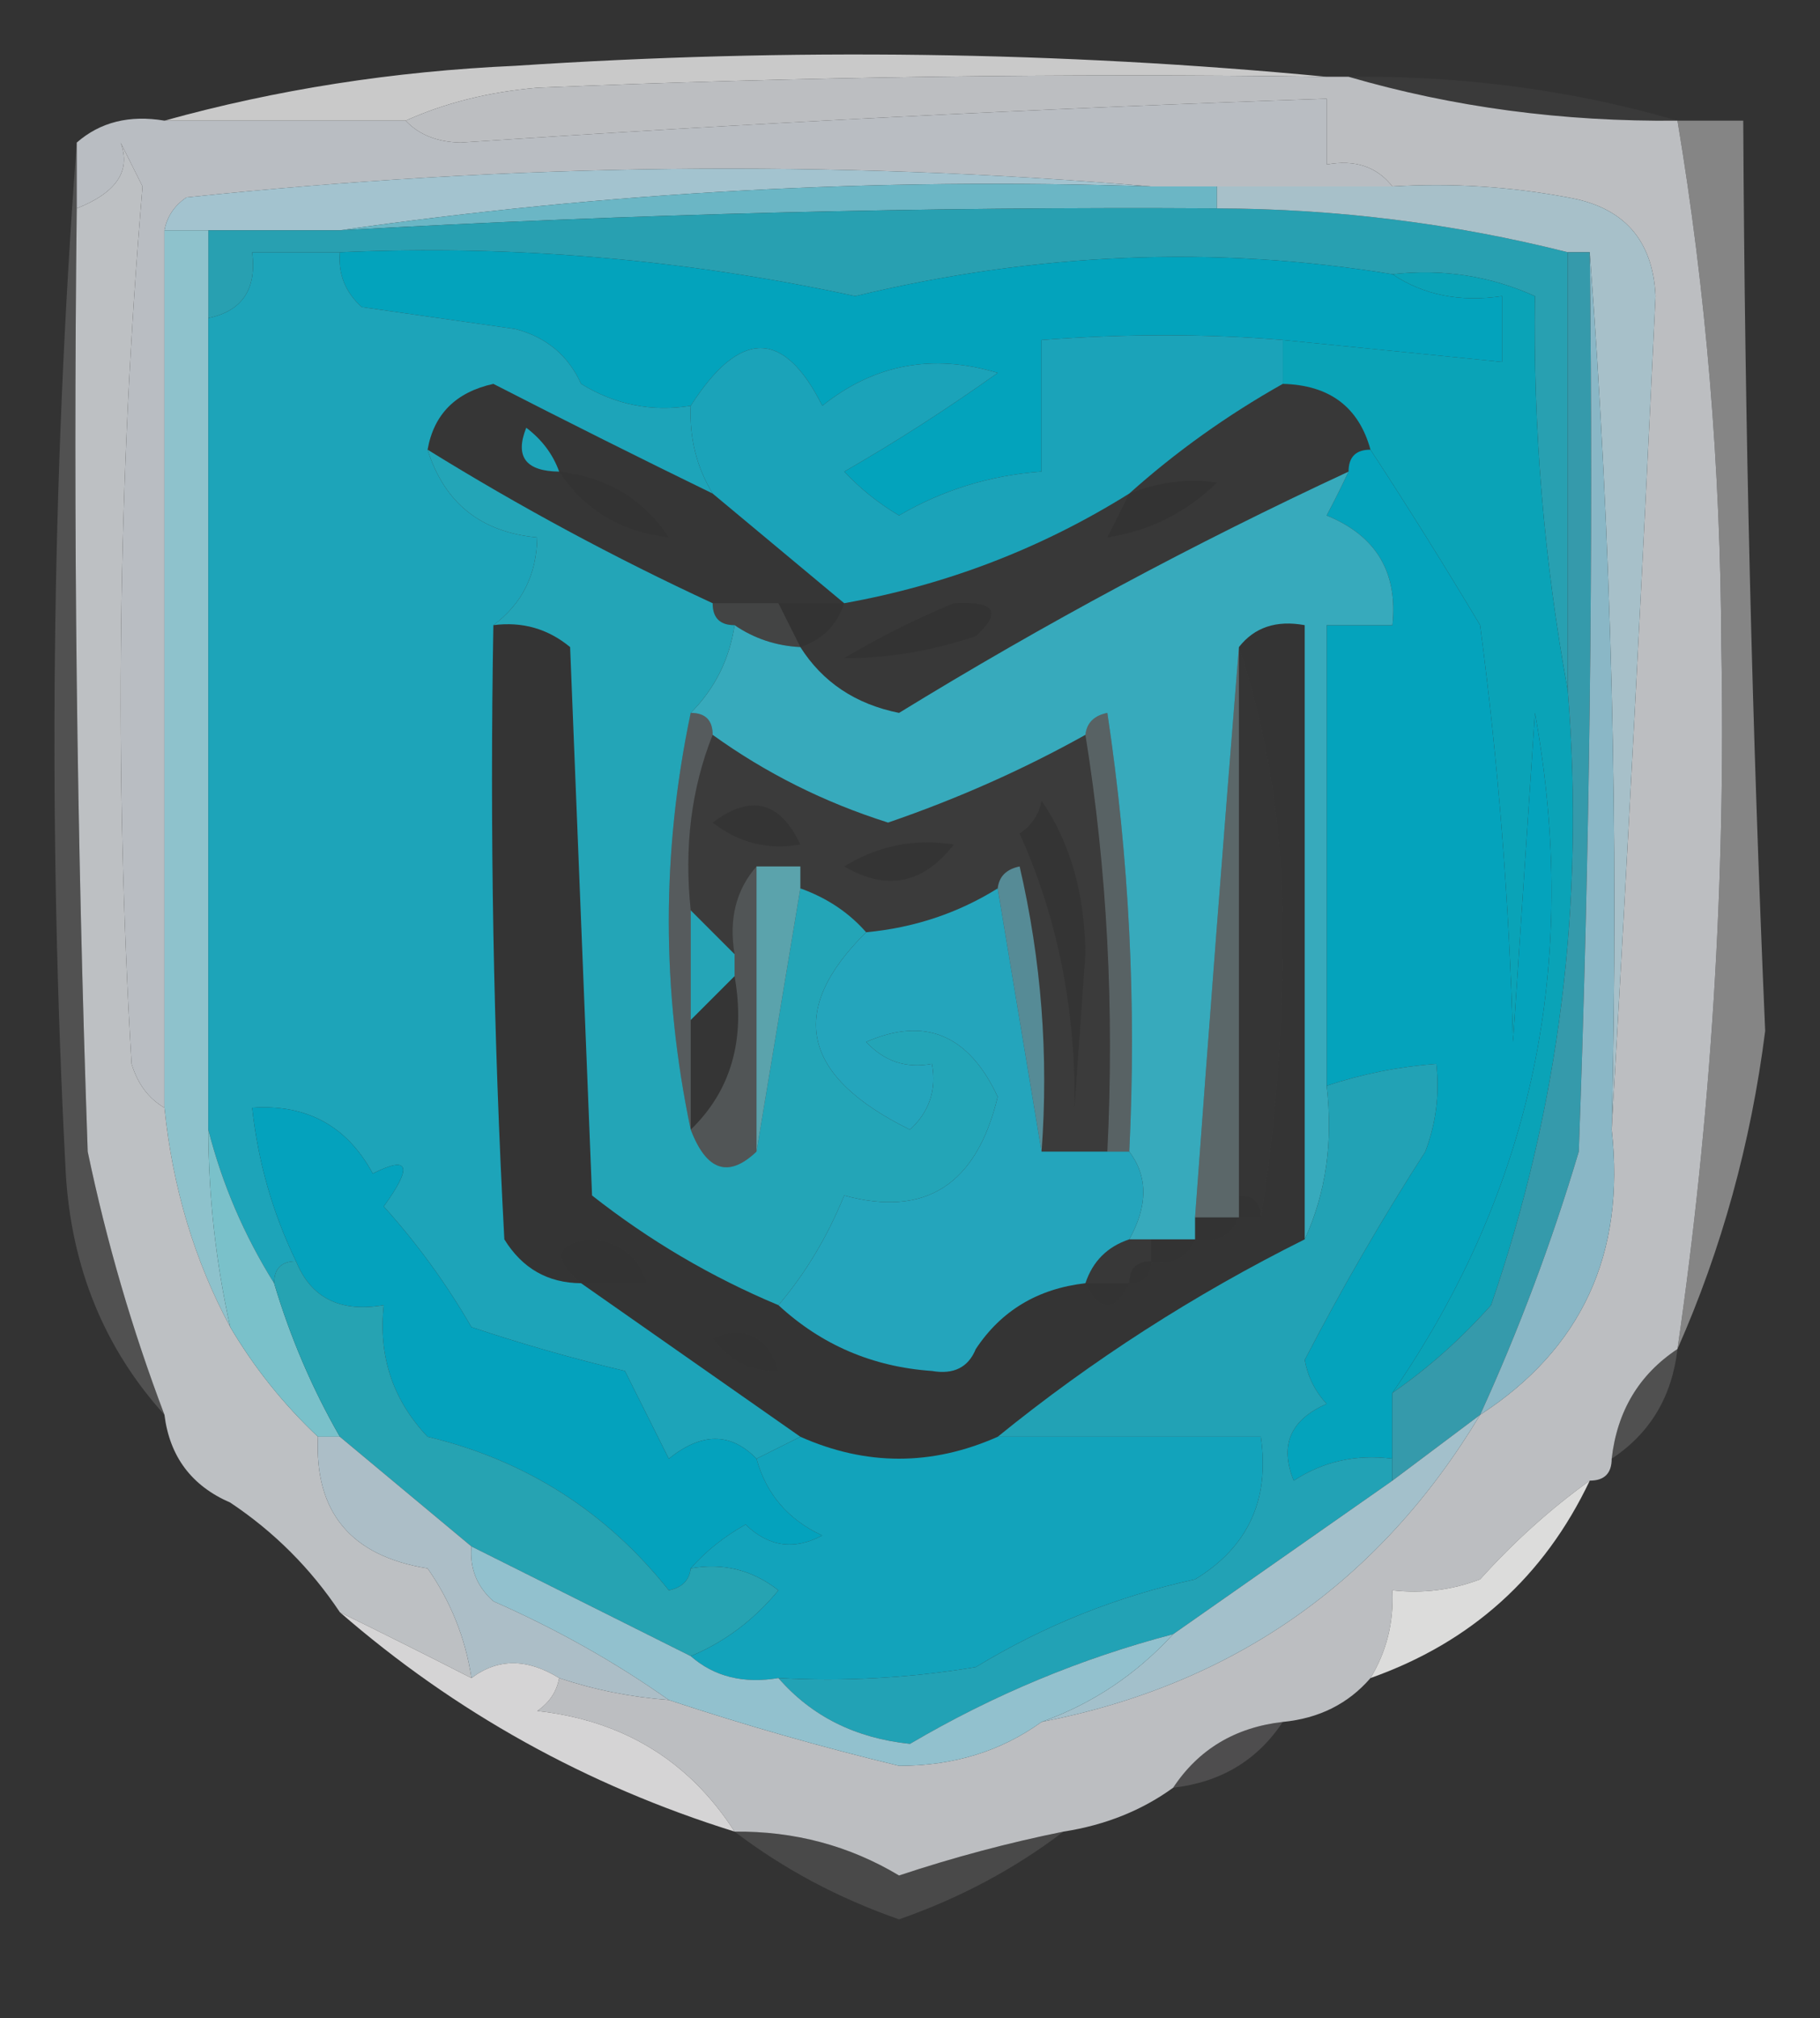 <?xml version="1.0" encoding="UTF-8"?>
<!DOCTYPE svg PUBLIC "-//W3C//DTD SVG 1.1//EN" "http://www.w3.org/Graphics/SVG/1.1/DTD/svg11.dtd">
<svg xmlns="http://www.w3.org/2000/svg" version="1.1" width="83px" height="92px" style="shape-rendering:geometricPrecision; text-rendering:geometricPrecision; image-rendering:optimizeQuality; fill-rule:evenodd; clip-rule:evenodd" xmlns:xlink="http://www.w3.org/1999/xlink">
<rect width="100%" height="100%" fill="#333333" stroke="none"/>
<g><path style="opacity:0.039" fill="#f3f3f3" d="M 61.5,3.5 C 66.731,3.444 71.731,4.111 76.5,5.5C 71.269,5.556 66.269,4.889 61.5,3.5 Z"/></g>
<g><path style="opacity:0.859" fill="#e2e1e1" d="M 60.5,3.5 C 48.495,3.333 36.495,3.5 24.5,4C 22.292,4.191 20.292,4.691 18.5,5.5C 14.833,5.5 11.167,5.5 7.5,5.5C 12.602,4.082 17.936,3.249 23.5,3C 36.007,2.173 48.34,2.34 60.5,3.5 Z"/></g>
<g><path style="opacity:0.004" fill="#fefffe" d="M -0.5,5.5 C 0.833,6.167 0.833,6.167 -0.5,5.5 Z"/></g>
<g><path style="opacity:1" fill="#b9bdc2" d="M 63.5,8.5 C 60.833,8.5 58.167,8.5 55.5,8.5C 54.5,8.5 53.5,8.5 52.5,8.5C 37.982,7.271 23.315,7.438 8.5,9C 7.944,9.383 7.611,9.883 7.5,10.5C 7.5,23.833 7.5,37.167 7.5,50.5C 6.778,50.083 6.278,49.416 6,48.5C 5.203,35.14 5.369,21.807 6.5,8.5C 6.167,7.833 5.833,7.167 5.5,6.5C 5.984,7.781 5.317,8.781 3.5,9.5C 3.5,8.5 3.5,7.5 3.5,6.5C 4.568,5.566 5.901,5.232 7.5,5.5C 11.167,5.5 14.833,5.5 18.5,5.5C 19.097,6.139 19.93,6.472 21,6.5C 34.15,5.616 47.317,4.949 60.5,4.5C 60.5,5.5 60.5,6.5 60.5,7.5C 61.791,7.263 62.791,7.596 63.5,8.5 Z"/></g>
<g><path style="opacity:1" fill="#a3c3cf" d="M 52.5,8.5 C 39.953,8.085 27.62,8.752 15.5,10.5C 13.5,10.5 11.5,10.5 9.5,10.5C 8.833,10.5 8.167,10.5 7.5,10.5C 7.611,9.883 7.944,9.383 8.5,9C 23.315,7.438 37.982,7.271 52.5,8.5 Z"/></g>
<g><path style="opacity:0.453" fill="#e8e7e9" d="M 76.5,5.5 C 77.5,5.5 78.5,5.5 79.5,5.5C 79.57,19.451 79.904,33.284 80.5,47C 79.852,52.1 78.519,56.933 76.5,61.5C 78.036,50.917 78.702,40.251 78.5,29.5C 78.468,21.267 77.801,13.267 76.5,5.5 Z"/></g>
<g><path style="opacity:1" fill="#6bb6c5" d="M 52.5,8.5 C 53.5,8.5 54.5,8.5 55.5,8.5C 55.5,8.833 55.5,9.167 55.5,9.5C 42.153,9.42 28.82,9.753 15.5,10.5C 27.62,8.752 39.953,8.085 52.5,8.5 Z"/></g>
<g><path style="opacity:1" fill="#28a0b1" d="M 55.5,9.5 C 60.956,9.518 66.289,10.185 71.5,11.5C 71.5,18.167 71.5,24.833 71.5,31.5C 70.415,25.563 69.915,19.563 70,13.5C 67.959,12.577 65.793,12.244 63.5,12.5C 55.422,11.178 47.256,11.512 39,13.5C 31.265,11.818 23.431,11.152 15.5,11.5C 14.167,11.5 12.833,11.5 11.5,11.5C 11.715,13.179 11.048,14.179 9.5,14.5C 9.5,13.167 9.5,11.833 9.5,10.5C 11.5,10.5 13.5,10.5 15.5,10.5C 28.82,9.753 42.153,9.42 55.5,9.5 Z"/></g>
<g><path style="opacity:1" fill="#03a3bc" d="M 15.5,11.5 C 23.431,11.152 31.265,11.818 39,13.5C 47.256,11.512 55.422,11.178 63.5,12.5C 64.919,13.451 66.585,13.784 68.5,13.5C 68.5,14.5 68.5,15.5 68.5,16.5C 65.167,16.167 61.833,15.833 58.5,15.5C 54.983,15.213 51.316,15.213 47.5,15.5C 47.5,17.5 47.5,19.5 47.5,21.5C 45.173,21.665 43.007,22.331 41,23.5C 40.075,22.953 39.242,22.287 38.5,21.5C 40.861,20.142 43.194,18.642 45.5,17C 42.534,16.105 39.867,16.605 37.5,18.5C 35.745,14.994 33.745,14.994 31.5,18.5C 29.712,18.785 28.045,18.452 26.5,17.5C 25.91,16.201 24.91,15.368 23.5,15C 21.167,14.667 18.833,14.333 16.5,14C 15.748,13.329 15.414,12.496 15.5,11.5 Z"/></g>
<g><path style="opacity:1" fill="#0aa3b7" d="M 63.5,12.5 C 65.793,12.244 67.959,12.577 70,13.5C 69.915,19.563 70.415,25.563 71.5,31.5C 72.283,41.116 71.117,50.449 68,59.5C 66.629,61.041 65.129,62.375 63.5,63.5C 69.899,54.216 72.066,43.882 70,32.5C 69.667,37.5 69.333,42.5 69,47.5C 68.831,41.141 68.331,34.807 67.5,28.5C 65.835,25.716 64.169,23.049 62.5,20.5C 61.965,18.554 60.632,17.554 58.5,17.5C 58.5,16.833 58.5,16.167 58.5,15.5C 61.833,15.833 65.167,16.167 68.5,16.5C 68.5,15.5 68.5,14.5 68.5,13.5C 66.585,13.784 64.919,13.451 63.5,12.5 Z"/></g>
<g><path style="opacity:1" fill="#bcbec1" d="M 60.5,3.5 C 60.833,3.5 61.167,3.5 61.5,3.5C 66.269,4.889 71.269,5.556 76.5,5.5C 77.801,13.267 78.468,21.267 78.5,29.5C 78.702,40.251 78.036,50.917 76.5,61.5C 74.75,62.659 73.75,64.326 73.5,66.5C 73.5,67.167 73.167,67.5 72.5,67.5C 70.704,68.793 69.037,70.293 67.5,72C 66.207,72.49 64.873,72.657 63.5,72.5C 63.567,73.959 63.234,75.292 62.5,76.5C 61.486,77.674 60.153,78.34 58.5,78.5C 56.326,78.75 54.659,79.75 53.5,81.5C 52.07,82.537 50.403,83.204 48.5,83.5C 45.972,84.011 43.472,84.678 41,85.5C 38.73,84.14 36.23,83.473 33.5,83.5C 31.418,80.267 28.418,78.433 24.5,78C 25.056,77.617 25.389,77.117 25.5,76.5C 27.117,77.038 28.784,77.371 30.5,77.5C 33.959,78.646 37.459,79.646 41,80.5C 43.484,80.503 45.651,79.837 47.5,78.5C 56.246,76.794 62.913,72.128 67.5,64.5C 72.133,61.493 74.133,57.159 73.5,51.5C 74.223,38.988 74.89,26.322 75.5,13.5C 75.38,10.937 74.047,9.436 71.5,9C 68.854,8.503 66.187,8.336 63.5,8.5C 62.791,7.596 61.791,7.263 60.5,7.5C 60.5,6.5 60.5,5.5 60.5,4.5C 47.317,4.949 34.15,5.616 21,6.5C 19.93,6.472 19.097,6.139 18.5,5.5C 20.292,4.691 22.292,4.191 24.5,4C 36.495,3.5 48.495,3.333 60.5,3.5 Z"/></g>
<g><path style="opacity:1" fill="#1ba3b9" d="M 58.5,15.5 C 58.5,16.167 58.5,16.833 58.5,17.5C 55.953,18.934 53.62,20.6 51.5,22.5C 47.503,24.997 43.17,26.663 38.5,27.5C 36.5,25.833 34.5,24.167 32.5,22.5C 31.766,21.292 31.433,19.959 31.5,18.5C 33.745,14.994 35.745,14.994 37.5,18.5C 39.867,16.605 42.534,16.105 45.5,17C 43.194,18.642 40.861,20.142 38.5,21.5C 39.242,22.287 40.075,22.953 41,23.5C 43.007,22.331 45.173,21.665 47.5,21.5C 47.5,19.5 47.5,17.5 47.5,15.5C 51.316,15.213 54.983,15.213 58.5,15.5 Z"/></g>
<g><path style="opacity:1" fill="#a7c0c9" d="M 55.5,9.5 C 55.5,9.167 55.5,8.833 55.5,8.5C 58.167,8.5 60.833,8.5 63.5,8.5C 66.187,8.336 68.854,8.503 71.5,9C 74.047,9.436 75.38,10.937 75.5,13.5C 74.89,26.322 74.223,38.988 73.5,51.5C 73.829,37.989 73.496,24.656 72.5,11.5C 72.167,11.5 71.833,11.5 71.5,11.5C 66.289,10.185 60.956,9.518 55.5,9.5 Z"/></g>
<g><path style="opacity:1" fill="#8ec2cc" d="M 7.5,10.5 C 8.167,10.5 8.833,10.5 9.5,10.5C 9.5,11.833 9.5,13.167 9.5,14.5C 9.5,26.833 9.5,39.167 9.5,51.5C 9.508,54.545 9.841,57.545 10.5,60.5C 8.87,57.47 7.87,54.137 7.5,50.5C 7.5,37.167 7.5,23.833 7.5,10.5 Z"/></g>
<g><path style="opacity:1" fill="#1da4b9" d="M 15.5,11.5 C 15.414,12.496 15.748,13.329 16.5,14C 18.833,14.333 21.167,14.667 23.5,15C 24.91,15.368 25.91,16.201 26.5,17.5C 28.045,18.452 29.712,18.785 31.5,18.5C 31.433,19.959 31.766,21.292 32.5,22.5C 29.2,20.892 25.867,19.226 22.5,17.5C 20.787,17.879 19.787,18.879 19.5,20.5C 20.265,22.929 21.931,24.262 24.5,24.5C 24.473,26.199 23.806,27.533 22.5,28.5C 22.334,37.839 22.5,47.173 23,56.5C 23.816,57.823 24.983,58.489 26.5,58.5C 29.833,60.833 33.167,63.167 36.5,65.5C 35.833,65.833 35.167,66.167 34.5,66.5C 33.328,65.295 31.995,65.295 30.5,66.5C 29.833,65.167 29.167,63.833 28.5,62.5C 26.146,61.94 23.813,61.273 21.5,60.5C 20.36,58.527 19.027,56.693 17.5,55C 18.833,53.16 18.666,52.66 17,53.5C 15.826,51.329 13.993,50.329 11.5,50.5C 11.767,52.965 12.434,55.299 13.5,57.5C 12.833,57.5 12.5,57.833 12.5,58.5C 11.131,56.309 10.131,53.975 9.5,51.5C 9.5,39.167 9.5,26.833 9.5,14.5C 11.048,14.179 11.715,13.179 11.5,11.5C 12.833,11.5 14.167,11.5 15.5,11.5 Z M 25.5,21.5 C 23.972,21.483 23.472,20.816 24,19.5C 24.717,20.044 25.217,20.711 25.5,21.5 Z"/></g>
<g><path style="opacity:0.018" fill="#e4f2f4" d="M 32.5,22.5 C 34.5,24.167 36.5,25.833 38.5,27.5C 37.5,27.5 36.5,27.5 35.5,27.5C 34.486,26.326 33.153,25.66 31.5,25.5C 31.833,26.167 32.167,26.833 32.5,27.5C 28.034,25.433 23.701,23.1 19.5,20.5C 19.787,18.879 20.787,17.879 22.5,17.5C 25.867,19.226 29.2,20.892 32.5,22.5 Z M 25.5,21.5 C 25.217,20.711 24.717,20.044 24,19.5C 23.472,20.816 23.972,21.483 25.5,21.5 Z M 25.5,21.5 C 27.674,21.75 29.341,22.75 30.5,24.5C 28.326,24.25 26.659,23.25 25.5,21.5 Z M 31.5,25.5 C 33.153,25.66 34.486,26.326 35.5,27.5C 34.5,27.5 33.5,27.5 32.5,27.5C 32.167,26.833 31.833,26.167 31.5,25.5 Z"/></g>
<g><path style="opacity:1" fill="#04a3bc" d="M 62.5,20.5 C 64.169,23.049 65.835,25.716 67.5,28.5C 68.331,34.807 68.831,41.141 69,47.5C 69.333,42.5 69.667,37.5 70,32.5C 72.066,43.882 69.899,54.216 63.5,63.5C 63.5,64.5 63.5,65.5 63.5,66.5C 61.856,66.287 60.356,66.62 59,67.5C 58.342,65.892 58.842,64.725 60.5,64C 59.978,63.439 59.645,62.772 59.5,62C 61.187,58.743 63.021,55.576 65,52.5C 65.49,51.207 65.657,49.873 65.5,48.5C 63.784,48.629 62.117,48.962 60.5,49.5C 60.5,42.5 60.5,35.5 60.5,28.5C 61.5,28.5 62.5,28.5 63.5,28.5C 63.756,26.088 62.756,24.421 60.5,23.5C 60.863,22.817 61.196,22.15 61.5,21.5C 61.5,20.833 61.833,20.5 62.5,20.5 Z"/></g>
<g><path style="opacity:0.027" fill="#e5f2f5" d="M 58.5,17.5 C 60.632,17.554 61.965,18.554 62.5,20.5C 61.833,20.5 61.5,20.833 61.5,21.5C 54.435,24.782 47.601,28.449 41,32.5C 39.019,32.102 37.519,31.102 36.5,29.5C 37.5,29.167 38.167,28.5 38.5,27.5C 43.17,26.663 47.503,24.997 51.5,22.5C 53.62,20.6 55.953,18.934 58.5,17.5 Z M 50.5,24.5 C 50.833,23.833 51.167,23.167 51.5,22.5C 52.847,21.972 54.181,21.805 55.5,22C 54.09,23.372 52.423,24.205 50.5,24.5 Z M 43.5,27.5 C 45.379,27.393 45.712,27.893 44.5,29C 42.471,29.681 40.471,30.014 38.5,30C 40.175,29.015 41.842,28.181 43.5,27.5 Z"/></g>
<g><path style="opacity:0.094" fill="#e0eff1" d="M 32.5,27.5 C 33.5,27.5 34.5,27.5 35.5,27.5C 35.833,28.167 36.167,28.833 36.5,29.5C 35.391,29.443 34.391,29.11 33.5,28.5C 32.833,28.5 32.5,28.167 32.5,27.5 Z"/></g>
<g><path style="opacity:1" fill="#37aabc" d="M 61.5,21.5 C 61.196,22.15 60.863,22.817 60.5,23.5C 62.756,24.421 63.756,26.088 63.5,28.5C 62.5,28.5 61.5,28.5 60.5,28.5C 60.5,35.5 60.5,42.5 60.5,49.5C 60.802,52.059 60.468,54.393 59.5,56.5C 59.5,47.167 59.5,37.833 59.5,28.5C 58.209,28.263 57.209,28.596 56.5,29.5C 55.807,38.068 55.14,46.734 54.5,55.5C 54.5,55.833 54.5,56.167 54.5,56.5C 53.833,56.5 53.167,56.5 52.5,56.5C 52.167,56.5 51.833,56.5 51.5,56.5C 52.354,54.965 52.354,53.632 51.5,52.5C 51.83,45.8 51.497,39.133 50.5,32.5C 49.893,32.624 49.56,32.957 49.5,33.5C 46.665,35.082 43.665,36.415 40.5,37.5C 37.594,36.582 34.928,35.248 32.5,33.5C 32.5,32.833 32.167,32.5 31.5,32.5C 32.6,31.395 33.267,30.062 33.5,28.5C 34.391,29.11 35.391,29.443 36.5,29.5C 37.519,31.102 39.019,32.102 41,32.5C 47.601,28.449 54.435,24.782 61.5,21.5 Z"/></g>
<g><path style="opacity:0.158" fill="#f3f3f3" d="M 3.5,6.5 C 3.5,7.5 3.5,8.5 3.5,9.5C 3.333,23.837 3.5,38.17 4,52.5C 4.862,56.62 6.029,60.62 7.5,64.5C 4.759,61.466 3.259,57.799 3,53.5C 2.172,37.661 2.339,21.995 3.5,6.5 Z"/></g>
<g><path style="opacity:1" fill="#bdc0c3" d="M 7.5,50.5 C 7.87,54.137 8.87,57.47 10.5,60.5C 11.593,62.349 12.926,64.016 14.5,65.5C 14.337,68.94 16.004,70.94 19.5,71.5C 20.562,73.022 21.229,74.688 21.5,76.5C 19.483,75.471 17.483,74.471 15.5,73.5C 14.167,71.5 12.5,69.833 10.5,68.5C 8.738,67.738 7.738,66.404 7.5,64.5C 6.029,60.62 4.862,56.62 4,52.5C 3.5,38.17 3.333,23.837 3.5,9.5C 5.317,8.781 5.984,7.781 5.5,6.5C 5.833,7.167 6.167,7.833 6.5,8.5C 5.369,21.807 5.203,35.14 6,48.5C 6.278,49.416 6.778,50.083 7.5,50.5 Z"/></g>
<g><path style="opacity:1" fill="#23a5b7" d="M 19.5,20.5 C 23.701,23.1 28.034,25.433 32.5,27.5C 32.5,28.167 32.833,28.5 33.5,28.5C 33.267,30.062 32.6,31.395 31.5,32.5C 30.167,38.833 30.167,45.167 31.5,51.5C 32.221,53.382 33.221,53.715 34.5,52.5C 35.167,48.5 35.833,44.5 36.5,40.5C 37.709,40.932 38.709,41.599 39.5,42.5C 35.887,46.068 36.553,49.068 41.5,51.5C 42.386,50.675 42.719,49.675 42.5,48.5C 41.325,48.719 40.325,48.386 39.5,47.5C 42.177,46.33 44.177,47.163 45.5,50C 44.539,54.01 42.206,55.51 38.5,54.5C 37.725,56.396 36.725,58.063 35.5,59.5C 32.447,58.223 29.614,56.556 27,54.5C 26.667,46.167 26.333,37.833 26,29.5C 24.989,28.663 23.822,28.33 22.5,28.5C 23.806,27.533 24.473,26.199 24.5,24.5C 21.931,24.262 20.265,22.929 19.5,20.5 Z M 31.5,41.5 C 32.167,42.167 32.833,42.833 33.5,43.5C 33.5,43.833 33.5,44.167 33.5,44.5C 32.833,45.167 32.167,45.833 31.5,46.5C 31.5,44.833 31.5,43.167 31.5,41.5 Z"/></g>
<g><path style="opacity:1" fill="#04a2bd" d="M 34.5,66.5 C 34.944,68.113 35.944,69.28 37.5,70C 36.216,70.684 35.05,70.517 34,69.5C 33.005,70.066 32.172,70.733 31.5,71.5C 31.44,72.043 31.107,72.376 30.5,72.5C 27.639,68.903 23.972,66.569 19.5,65.5C 17.914,63.827 17.247,61.827 17.5,59.5C 15.517,59.843 14.183,59.176 13.5,57.5C 12.434,55.299 11.767,52.965 11.5,50.5C 13.993,50.329 15.826,51.329 17,53.5C 18.666,52.66 18.833,53.16 17.5,55C 19.027,56.693 20.36,58.527 21.5,60.5C 23.813,61.273 26.146,61.94 28.5,62.5C 29.167,63.833 29.833,65.167 30.5,66.5C 31.995,65.295 33.328,65.295 34.5,66.5 Z"/></g>
<g><path style="opacity:1" fill="#7ac1ca" d="M 9.5,51.5 C 10.131,53.975 11.131,56.309 12.5,58.5C 13.242,60.98 14.242,63.313 15.5,65.5C 15.167,65.5 14.833,65.5 14.5,65.5C 12.926,64.016 11.593,62.349 10.5,60.5C 9.841,57.545 9.508,54.545 9.5,51.5 Z"/></g>
<g><path style="opacity:1" fill="#359aab" d="M 71.5,11.5 C 71.833,11.5 72.167,11.5 72.5,11.5C 72.667,25.171 72.5,38.837 72,52.5C 70.771,56.621 69.271,60.621 67.5,64.5C 66.167,65.5 64.833,66.5 63.5,67.5C 63.5,67.167 63.5,66.833 63.5,66.5C 63.5,65.5 63.5,64.5 63.5,63.5C 65.129,62.375 66.629,61.041 68,59.5C 71.117,50.449 72.283,41.116 71.5,31.5C 71.5,24.833 71.5,18.167 71.5,11.5 Z"/></g>
<g><path style="opacity:0.012" fill="#e7f4f6" d="M 22.5,28.5 C 23.822,28.33 24.989,28.663 26,29.5C 26.333,37.833 26.667,46.167 27,54.5C 29.614,56.556 32.447,58.223 35.5,59.5C 37.461,61.312 39.794,62.312 42.5,62.5C 41.081,63.451 39.415,63.785 37.5,63.5C 39.628,64.629 41.962,64.796 44.5,64C 45.774,63.023 45.774,62.189 44.5,61.5C 45.659,59.75 47.326,58.75 49.5,58.5C 50.167,59.833 50.833,59.833 51.5,58.5C 52.167,58.5 52.5,58.167 52.5,57.5C 53.492,57.672 54.158,57.338 54.5,56.5C 55.492,56.672 56.158,56.338 56.5,55.5C 56.833,55.5 57.167,55.5 57.5,55.5C 58.166,51.347 58.499,47.013 58.5,42.5C 58.492,37.778 57.825,33.445 56.5,29.5C 57.209,28.596 58.209,28.263 59.5,28.5C 59.5,37.833 59.5,47.167 59.5,56.5C 54.457,59.015 49.79,62.015 45.5,65.5C 42.5,66.833 39.5,66.833 36.5,65.5C 33.167,63.167 29.833,60.833 26.5,58.5C 24.983,58.489 23.816,57.823 23,56.5C 22.5,47.173 22.334,37.839 22.5,28.5 Z M 29.5,58.5 C 28.5,58.5 27.5,58.5 26.5,58.5C 25.15,57.35 25.316,56.683 27,56.5C 28.301,56.639 29.134,57.305 29.5,58.5 Z M 31.5,41.5 C 32.167,42.167 32.833,42.833 33.5,43.5C 33.5,43.833 33.5,44.167 33.5,44.5C 32.833,45.167 32.167,45.833 31.5,46.5C 31.5,44.833 31.5,43.167 31.5,41.5 Z M 43.5,38.5 C 42.105,40.3 40.438,40.634 38.5,39.5C 40.045,38.548 41.712,38.215 43.5,38.5 Z M 47.5,36.5 C 48.805,38.397 49.471,40.73 49.5,43.5C 49.333,45.833 49.167,48.167 49,50.5C 49.063,46.018 48.23,41.852 46.5,38C 47.056,37.617 47.389,37.117 47.5,36.5 Z M 36.5,38.5 C 35.022,38.762 33.689,38.429 32.5,37.5C 34.239,36.191 35.573,36.524 36.5,38.5 Z M 35.5,62.5 C 34.244,62.539 33.244,62.039 32.5,61C 33.998,60.415 34.998,60.915 35.5,62.5 Z M 44.5,61.5 C 45.774,62.189 45.774,63.023 44.5,64C 41.962,64.796 39.628,64.629 37.5,63.5C 39.415,63.785 41.081,63.451 42.5,62.5C 43.492,62.672 44.158,62.338 44.5,61.5 Z"/></g>
<g><path style="opacity:0.027" fill="#e3f1f4" d="M 51.5,56.5 C 51.833,56.5 52.167,56.5 52.5,56.5C 52.5,56.833 52.5,57.167 52.5,57.5C 51.833,57.5 51.5,57.833 51.5,58.5C 50.833,58.5 50.167,58.5 49.5,58.5C 49.833,57.5 50.5,56.833 51.5,56.5 Z"/></g>
<g><path style="opacity:1" fill="#24a5bc" d="M 45.5,40.5 C 46.167,44.5 46.833,48.5 47.5,52.5C 48.5,52.5 49.5,52.5 50.5,52.5C 50.833,52.5 51.167,52.5 51.5,52.5C 52.354,53.632 52.354,54.965 51.5,56.5C 50.5,56.833 49.833,57.5 49.5,58.5C 47.326,58.75 45.659,59.75 44.5,61.5C 44.158,62.338 43.492,62.672 42.5,62.5C 39.794,62.312 37.461,61.312 35.5,59.5C 36.725,58.063 37.725,56.396 38.5,54.5C 42.206,55.51 44.539,54.01 45.5,50C 44.177,47.163 42.177,46.33 39.5,47.5C 40.325,48.386 41.325,48.719 42.5,48.5C 42.719,49.675 42.386,50.675 41.5,51.5C 36.553,49.068 35.887,46.068 39.5,42.5C 41.685,42.296 43.685,41.63 45.5,40.5 Z"/></g>
<g><path style="opacity:0.188" fill="#d4edf1" d="M 34.5,39.5 C 34.5,43.833 34.5,48.167 34.5,52.5C 33.221,53.715 32.221,53.382 31.5,51.5C 33.343,49.721 34.01,47.388 33.5,44.5C 33.5,44.167 33.5,43.833 33.5,43.5C 33.232,41.901 33.566,40.568 34.5,39.5 Z"/></g>
<g><path style="opacity:0.224" fill="#cde6ec" d="M 31.5,32.5 C 32.167,32.5 32.5,32.833 32.5,33.5C 31.527,35.948 31.194,38.615 31.5,41.5C 31.5,43.167 31.5,44.833 31.5,46.5C 31.5,48.167 31.5,49.833 31.5,51.5C 30.167,45.167 30.167,38.833 31.5,32.5 Z"/></g>
<g><path style="opacity:0.749" fill="#69c8d4" d="M 34.5,39.5 C 35.167,39.5 35.833,39.5 36.5,39.5C 36.5,39.833 36.5,40.167 36.5,40.5C 35.833,44.5 35.167,48.5 34.5,52.5C 34.5,48.167 34.5,43.833 34.5,39.5 Z"/></g>
<g><path style="opacity:0.686" fill="#67b4c3" d="M 45.5,40.5 C 45.56,39.957 45.893,39.624 46.5,39.5C 47.492,43.783 47.826,48.116 47.5,52.5C 46.833,48.5 46.167,44.5 45.5,40.5 Z"/></g>
<g><path style="opacity:0.013" fill="#fbfdfd" d="M 33.5,44.5 C 34.01,47.388 33.343,49.721 31.5,51.5C 31.5,49.833 31.5,48.167 31.5,46.5C 32.167,45.833 32.833,45.167 33.5,44.5 Z"/></g>
<g><path style="opacity:0.266" fill="#c2e8ec" d="M 49.5,33.5 C 49.56,32.957 49.893,32.624 50.5,32.5C 51.497,39.133 51.83,45.8 51.5,52.5C 51.167,52.5 50.833,52.5 50.5,52.5C 50.824,45.978 50.49,39.645 49.5,33.5 Z"/></g>
<g><path style="opacity:0.043" fill="#ecf6f7" d="M 32.5,33.5 C 34.928,35.248 37.594,36.582 40.5,37.5C 43.665,36.415 46.665,35.082 49.5,33.5C 50.49,39.645 50.824,45.978 50.5,52.5C 49.5,52.5 48.5,52.5 47.5,52.5C 47.826,48.116 47.492,43.783 46.5,39.5C 45.893,39.624 45.56,39.957 45.5,40.5C 43.685,41.63 41.685,42.296 39.5,42.5C 38.709,41.599 37.709,40.932 36.5,40.5C 36.5,40.167 36.5,39.833 36.5,39.5C 35.833,39.5 35.167,39.5 34.5,39.5C 33.566,40.568 33.232,41.901 33.5,43.5C 32.833,42.833 32.167,42.167 31.5,41.5C 31.194,38.615 31.527,35.948 32.5,33.5 Z M 43.5,38.5 C 41.712,38.215 40.045,38.548 38.5,39.5C 40.438,40.634 42.105,40.3 43.5,38.5 Z M 47.5,36.5 C 47.389,37.117 47.056,37.617 46.5,38C 48.23,41.852 49.063,46.018 49,50.5C 49.167,48.167 49.333,45.833 49.5,43.5C 49.471,40.73 48.805,38.397 47.5,36.5 Z M 36.5,38.5 C 35.573,36.524 34.239,36.191 32.5,37.5C 33.689,38.429 35.022,38.762 36.5,38.5 Z"/></g>
<g><path style="opacity:0.015" fill="#fbfdfd" d="M 56.5,29.5 C 57.825,33.445 58.492,37.778 58.5,42.5C 58.499,47.013 58.166,51.347 57.5,55.5C 57.5,54.833 57.167,54.5 56.5,54.5C 56.5,46.167 56.5,37.833 56.5,29.5 Z"/></g>
<g><path style="opacity:0.303" fill="#b8dde3" d="M 56.5,29.5 C 56.5,37.833 56.5,46.167 56.5,54.5C 56.5,54.833 56.5,55.167 56.5,55.5C 55.833,55.5 55.167,55.5 54.5,55.5C 55.14,46.734 55.807,38.068 56.5,29.5 Z"/></g>
<g><path style="opacity:1" fill="#22a2b5" d="M 63.5,66.5 C 63.5,66.833 63.5,67.167 63.5,67.5C 60.167,69.833 56.833,72.167 53.5,74.5C 49.283,75.607 45.283,77.274 41.5,79.5C 39.013,79.241 37.013,78.241 35.5,76.5C 38.518,76.665 41.518,76.498 44.5,76C 47.618,74.107 50.951,72.774 54.5,72C 56.915,70.535 57.915,68.368 57.5,65.5C 53.5,65.5 49.5,65.5 45.5,65.5C 49.79,62.015 54.457,59.015 59.5,56.5C 60.468,54.393 60.802,52.059 60.5,49.5C 62.117,48.962 63.784,48.629 65.5,48.5C 65.657,49.873 65.49,51.207 65,52.5C 63.021,55.576 61.187,58.743 59.5,62C 59.645,62.772 59.978,63.439 60.5,64C 58.842,64.725 58.342,65.892 59,67.5C 60.356,66.62 61.856,66.287 63.5,66.5 Z"/></g>
<g><path style="opacity:1" fill="#8ab7c6" d="M 72.5,11.5 C 73.496,24.656 73.829,37.989 73.5,51.5C 74.133,57.159 72.133,61.493 67.5,64.5C 69.271,60.621 70.771,56.621 72,52.5C 72.5,38.837 72.667,25.171 72.5,11.5 Z"/></g>
<g><path style="opacity:0.153" fill="#f2f2f1" d="M 76.5,61.5 C 76.25,63.674 75.25,65.341 73.5,66.5C 73.75,64.326 74.75,62.659 76.5,61.5 Z"/></g>
<g><path style="opacity:1" fill="#26a3b2" d="M 13.5,57.5 C 14.183,59.176 15.517,59.843 17.5,59.5C 17.247,61.827 17.914,63.827 19.5,65.5C 23.972,66.569 27.639,68.903 30.5,72.5C 31.107,72.376 31.44,72.043 31.5,71.5C 32.978,71.238 34.311,71.571 35.5,72.5C 34.376,73.859 33.042,74.859 31.5,75.5C 28.162,73.832 24.828,72.166 21.5,70.5C 19.5,68.833 17.5,67.167 15.5,65.5C 14.242,63.313 13.242,60.98 12.5,58.5C 12.5,57.833 12.833,57.5 13.5,57.5 Z"/></g>
<g><path style="opacity:0.004" fill="#f5f5f6" d="M 10.5,68.5 C 12.5,69.833 14.167,71.5 15.5,73.5C 12.833,72.833 11.167,71.167 10.5,68.5 Z"/></g>
<g><path style="opacity:1" fill="#12a3bb" d="M 36.5,65.5 C 39.5,66.833 42.5,66.833 45.5,65.5C 49.5,65.5 53.5,65.5 57.5,65.5C 57.915,68.368 56.915,70.535 54.5,72C 50.951,72.774 47.618,74.107 44.5,76C 41.518,76.498 38.518,76.665 35.5,76.5C 33.901,76.768 32.568,76.434 31.5,75.5C 33.042,74.859 34.376,73.859 35.5,72.5C 34.311,71.571 32.978,71.238 31.5,71.5C 32.172,70.733 33.005,70.066 34,69.5C 35.05,70.517 36.216,70.684 37.5,70C 35.944,69.28 34.944,68.113 34.5,66.5C 35.167,66.167 35.833,65.833 36.5,65.5 Z"/></g>
<g><path style="opacity:1" fill="#a3c0cb" d="M 67.5,64.5 C 62.913,72.128 56.246,76.794 47.5,78.5C 49.81,77.675 51.81,76.342 53.5,74.5C 56.833,72.167 60.167,69.833 63.5,67.5C 64.833,66.5 66.167,65.5 67.5,64.5 Z"/></g>
<g><path style="opacity:0.961" fill="#e2e2e1" d="M 72.5,67.5 C 70.422,71.876 67.089,74.876 62.5,76.5C 63.234,75.292 63.567,73.959 63.5,72.5C 64.873,72.657 66.207,72.49 67.5,72C 69.037,70.293 70.704,68.793 72.5,67.5 Z"/></g>
<g><path style="opacity:1" fill="#92c1ce" d="M 21.5,70.5 C 24.828,72.166 28.162,73.832 31.5,75.5C 32.568,76.434 33.901,76.768 35.5,76.5C 37.013,78.241 39.013,79.241 41.5,79.5C 45.283,77.274 49.283,75.607 53.5,74.5C 51.81,76.342 49.81,77.675 47.5,78.5C 45.651,79.837 43.484,80.503 41,80.5C 37.459,79.646 33.959,78.646 30.5,77.5C 28.058,75.774 25.391,74.274 22.5,73C 21.748,72.329 21.414,71.496 21.5,70.5 Z"/></g>
<g><path style="opacity:1" fill="#acbec7" d="M 14.5,65.5 C 14.833,65.5 15.167,65.5 15.5,65.5C 17.5,67.167 19.5,68.833 21.5,70.5C 21.414,71.496 21.748,72.329 22.5,73C 25.391,74.274 28.058,75.774 30.5,77.5C 28.784,77.371 27.117,77.038 25.5,76.5C 24.036,75.595 22.702,75.595 21.5,76.5C 21.229,74.688 20.562,73.022 19.5,71.5C 16.004,70.94 14.337,68.94 14.5,65.5 Z"/></g>
<g><path style="opacity:1" fill="#d5d4d5" d="M 15.5,73.5 C 17.483,74.471 19.483,75.471 21.5,76.5C 22.702,75.595 24.036,75.595 25.5,76.5C 25.389,77.117 25.056,77.617 24.5,78C 28.418,78.433 31.418,80.267 33.5,83.5C 26.75,81.394 20.75,78.061 15.5,73.5 Z"/></g>
<g><path style="opacity:0.141" fill="#f1f0f1" d="M 58.5,78.5 C 57.341,80.25 55.674,81.25 53.5,81.5C 54.659,79.75 56.326,78.75 58.5,78.5 Z"/></g>
<g><path style="opacity:0.122" fill="#ececec" d="M 33.5,83.5 C 36.23,83.473 38.73,84.14 41,85.5C 43.472,84.678 45.972,84.011 48.5,83.5C 46.269,85.201 43.769,86.534 41,87.5C 38.231,86.534 35.731,85.201 33.5,83.5 Z"/></g>
</svg>
